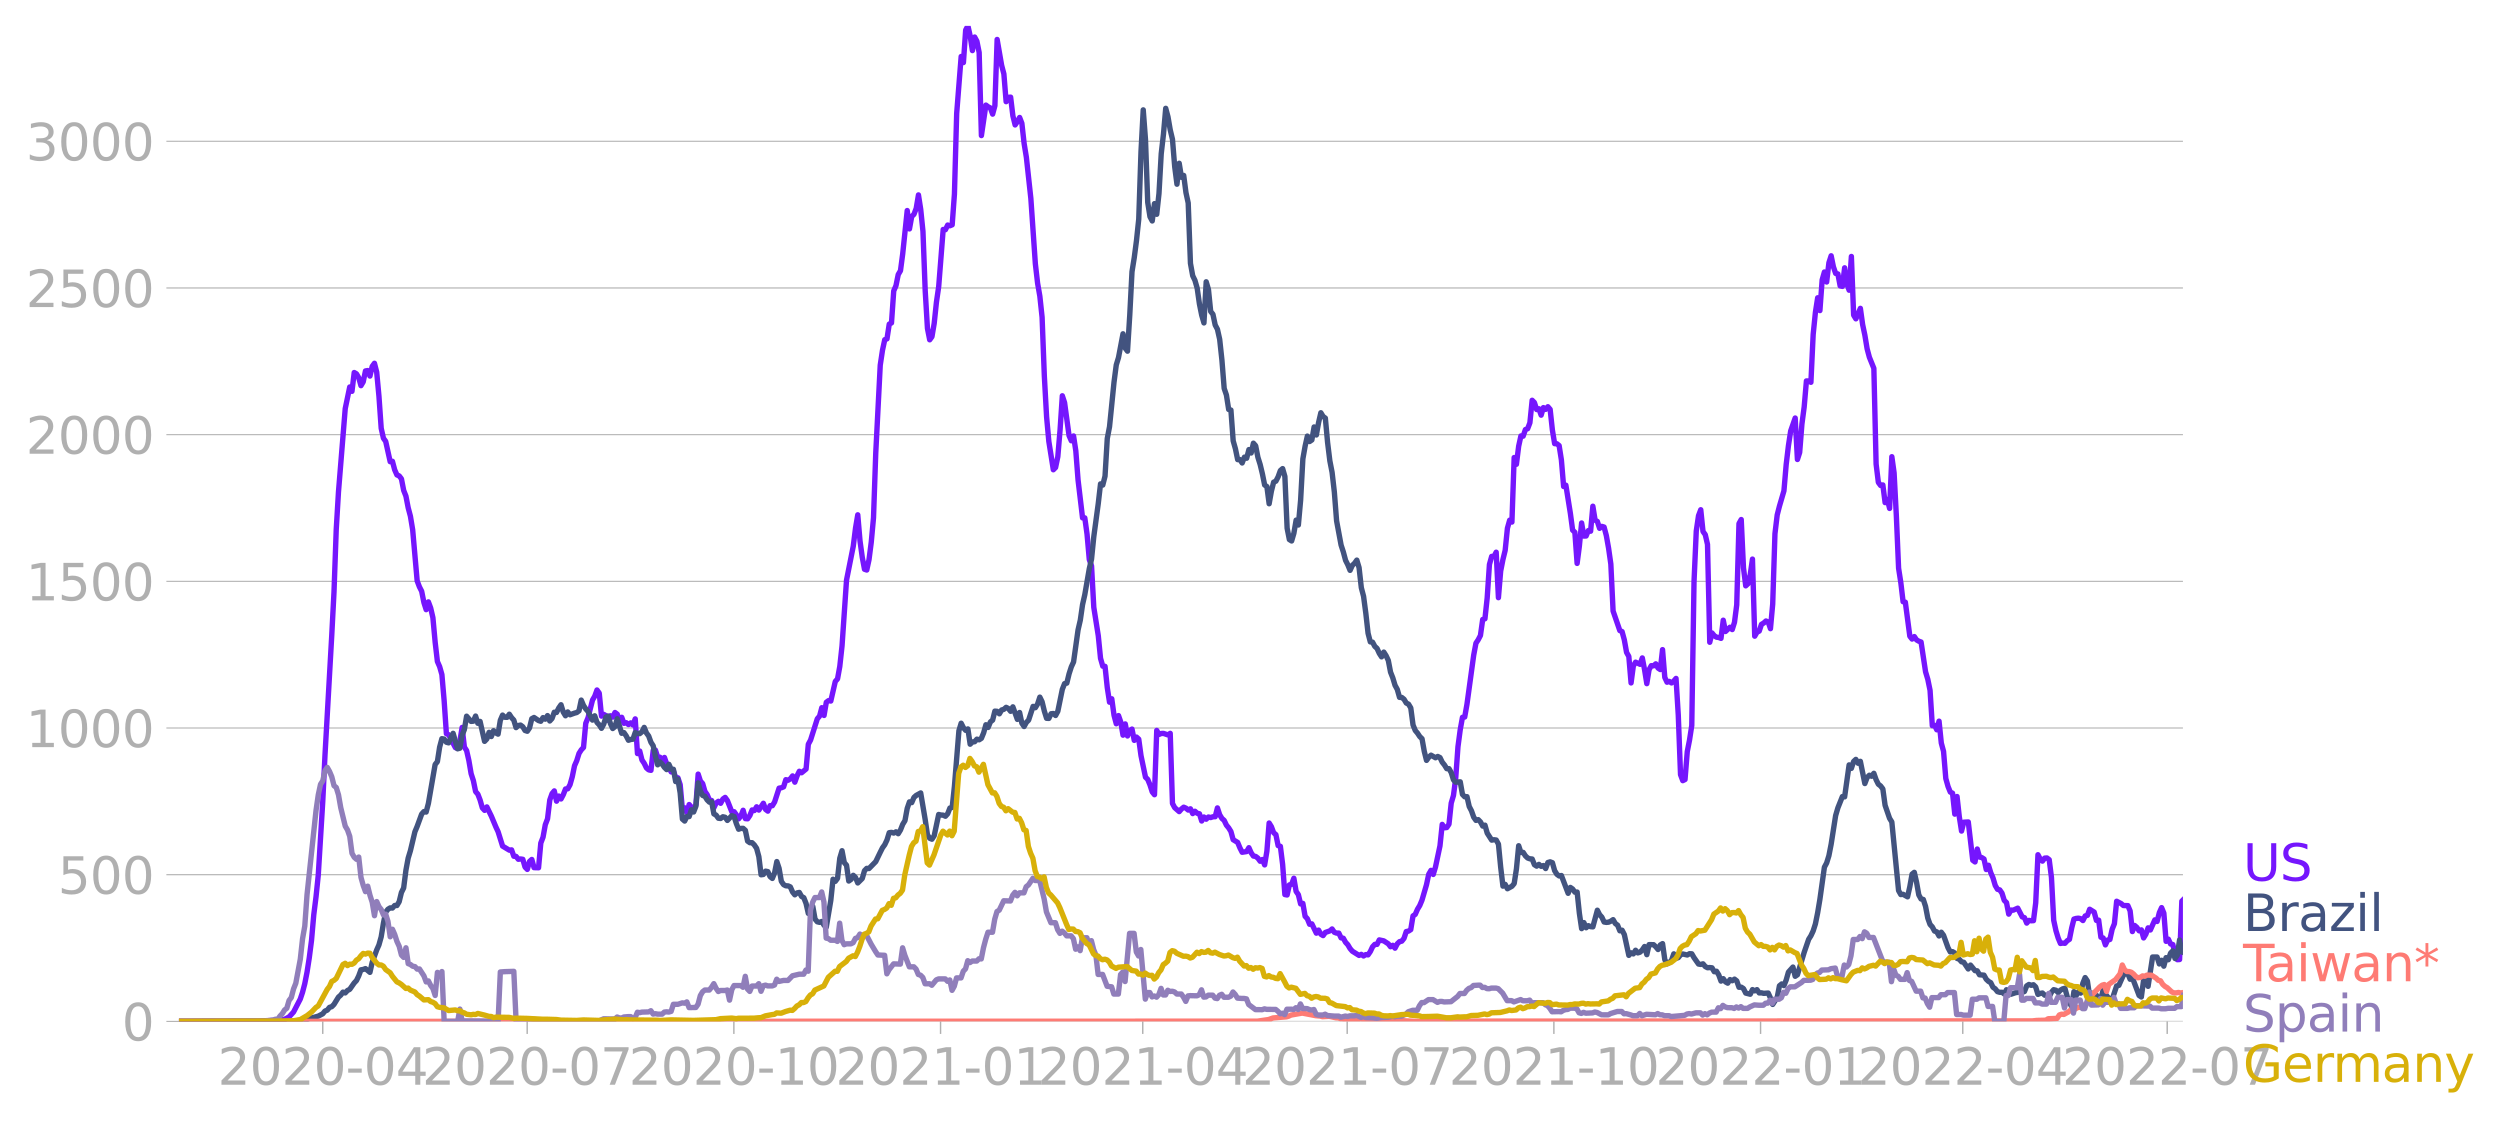 <svg xmlns:xlink="http://www.w3.org/1999/xlink" width="928.157" height="416.199" viewBox="0 0 696.117 312.149" xmlns="http://www.w3.org/2000/svg"><defs><style>*{stroke-linejoin:round;stroke-linecap:butt}</style></defs><g id="figure_1"><path d="M0 312.15h696.117V0H0v312.15z" style="fill:none" id="patch_1"/><g id="axes_1"><path d="M49.83 284.4h558V7.2h-558v277.2z" style="fill:none" id="patch_2"/><g id="matplotlib.axis_1"><g id="xtick_1"><g id="line2d_1"><defs><path id="mc0aacdab9c" d="M0 0v3.5" style="stroke:#b0b0b0;stroke-width:.4"/></defs><use xlink:href="#mc0aacdab9c" x="89.866" y="284.4" style="fill:#b0b0b0;stroke:#b0b0b0;stroke-width:.4"/></g><g style="fill:#b0b0b0" transform="matrix(.14 0 0 -.14 60.618 302.038)" id="text_1"><defs><path id="DejaVuSans-32" d="M1228 531h2203V0H469v531q359 372 979 998 621 627 780 809 303 340 423 576 121 236 121 464 0 372-261 606-261 235-680 235-297 0-627-103-329-103-704-313v638q381 153 712 231 332 78 607 78 725 0 1156-363 431-362 431-968 0-288-108-546-107-257-392-607-78-91-497-524-418-433-1181-1211z" transform="scale(.016)"/><path id="DejaVuSans-30" d="M2034 4250q-487 0-733-480-245-479-245-1442 0-959 245-1439 246-480 733-480 491 0 736 480 246 480 246 1439 0 963-246 1442-245 480-736 480zm0 500q785 0 1199-621 414-620 414-1801 0-1178-414-1799Q2819-91 2034-91q-784 0-1198 620-414 621-414 1799 0 1181 414 1801 414 621 1198 621z" transform="scale(.016)"/><path id="DejaVuSans-2d" d="M313 2009h1684v-512H313v512z" transform="scale(.016)"/><path id="DejaVuSans-34" d="M2419 4116 825 1625h1594v2491zm-166 550h794V1625h666v-525h-666V0h-628v1100H313v609l1940 2957z" transform="scale(.016)"/></defs><use xlink:href="#DejaVuSans-32"/><use xlink:href="#DejaVuSans-30" x="63.623"/><use xlink:href="#DejaVuSans-32" x="127.246"/><use xlink:href="#DejaVuSans-30" x="190.869"/><use xlink:href="#DejaVuSans-2d" x="254.492"/><use xlink:href="#DejaVuSans-30" x="290.576"/><use xlink:href="#DejaVuSans-34" x="354.199"/></g></g><g id="xtick_2"><use xlink:href="#mc0aacdab9c" x="146.792" y="284.4" style="fill:#b0b0b0;stroke:#b0b0b0;stroke-width:.4" id="line2d_2"/><g style="fill:#b0b0b0" transform="matrix(.14 0 0 -.14 117.544 302.038)" id="text_2"><defs><path id="DejaVuSans-37" d="M525 4666h3000v-269L1831 0h-659l1594 4134H525v532z" transform="scale(.016)"/></defs><use xlink:href="#DejaVuSans-32"/><use xlink:href="#DejaVuSans-30" x="63.623"/><use xlink:href="#DejaVuSans-32" x="127.246"/><use xlink:href="#DejaVuSans-30" x="190.869"/><use xlink:href="#DejaVuSans-2d" x="254.492"/><use xlink:href="#DejaVuSans-30" x="290.576"/><use xlink:href="#DejaVuSans-37" x="354.199"/></g></g><g id="xtick_3"><use xlink:href="#mc0aacdab9c" x="204.343" y="284.4" style="fill:#b0b0b0;stroke:#b0b0b0;stroke-width:.4" id="line2d_3"/><g style="fill:#b0b0b0" transform="matrix(.14 0 0 -.14 175.095 302.038)" id="text_3"><defs><path id="DejaVuSans-31" d="M794 531h1031v3560L703 3866v575l1116 225h631V531h1031V0H794v531z" transform="scale(.016)"/></defs><use xlink:href="#DejaVuSans-32"/><use xlink:href="#DejaVuSans-30" x="63.623"/><use xlink:href="#DejaVuSans-32" x="127.246"/><use xlink:href="#DejaVuSans-30" x="190.869"/><use xlink:href="#DejaVuSans-2d" x="254.492"/><use xlink:href="#DejaVuSans-31" x="290.576"/><use xlink:href="#DejaVuSans-30" x="354.199"/></g></g><g id="xtick_4"><use xlink:href="#mc0aacdab9c" x="261.895" y="284.4" style="fill:#b0b0b0;stroke:#b0b0b0;stroke-width:.4" id="line2d_4"/><g style="fill:#b0b0b0" transform="matrix(.14 0 0 -.14 232.647 302.038)" id="text_4"><use xlink:href="#DejaVuSans-32"/><use xlink:href="#DejaVuSans-30" x="63.623"/><use xlink:href="#DejaVuSans-32" x="127.246"/><use xlink:href="#DejaVuSans-31" x="190.869"/><use xlink:href="#DejaVuSans-2d" x="254.492"/><use xlink:href="#DejaVuSans-30" x="290.576"/><use xlink:href="#DejaVuSans-31" x="354.199"/></g></g><g id="xtick_5"><use xlink:href="#mc0aacdab9c" x="318.195" y="284.4" style="fill:#b0b0b0;stroke:#b0b0b0;stroke-width:.4" id="line2d_5"/><g style="fill:#b0b0b0" transform="matrix(.14 0 0 -.14 288.948 302.038)" id="text_5"><use xlink:href="#DejaVuSans-32"/><use xlink:href="#DejaVuSans-30" x="63.623"/><use xlink:href="#DejaVuSans-32" x="127.246"/><use xlink:href="#DejaVuSans-31" x="190.869"/><use xlink:href="#DejaVuSans-2d" x="254.492"/><use xlink:href="#DejaVuSans-30" x="290.576"/><use xlink:href="#DejaVuSans-34" x="354.199"/></g></g><g id="xtick_6"><use xlink:href="#mc0aacdab9c" x="375.121" y="284.4" style="fill:#b0b0b0;stroke:#b0b0b0;stroke-width:.4" id="line2d_6"/><g style="fill:#b0b0b0" transform="matrix(.14 0 0 -.14 345.874 302.038)" id="text_6"><use xlink:href="#DejaVuSans-32"/><use xlink:href="#DejaVuSans-30" x="63.623"/><use xlink:href="#DejaVuSans-32" x="127.246"/><use xlink:href="#DejaVuSans-31" x="190.869"/><use xlink:href="#DejaVuSans-2d" x="254.492"/><use xlink:href="#DejaVuSans-30" x="290.576"/><use xlink:href="#DejaVuSans-37" x="354.199"/></g></g><g id="xtick_7"><use xlink:href="#mc0aacdab9c" x="432.673" y="284.4" style="fill:#b0b0b0;stroke:#b0b0b0;stroke-width:.4" id="line2d_7"/><g style="fill:#b0b0b0" transform="matrix(.14 0 0 -.14 403.425 302.038)" id="text_7"><use xlink:href="#DejaVuSans-32"/><use xlink:href="#DejaVuSans-30" x="63.623"/><use xlink:href="#DejaVuSans-32" x="127.246"/><use xlink:href="#DejaVuSans-31" x="190.869"/><use xlink:href="#DejaVuSans-2d" x="254.492"/><use xlink:href="#DejaVuSans-31" x="290.576"/><use xlink:href="#DejaVuSans-30" x="354.199"/></g></g><g id="xtick_8"><use xlink:href="#mc0aacdab9c" x="490.225" y="284.4" style="fill:#b0b0b0;stroke:#b0b0b0;stroke-width:.4" id="line2d_8"/><g style="fill:#b0b0b0" transform="matrix(.14 0 0 -.14 460.977 302.038)" id="text_8"><use xlink:href="#DejaVuSans-32"/><use xlink:href="#DejaVuSans-30" x="63.623"/><use xlink:href="#DejaVuSans-32" x="127.246"/><use xlink:href="#DejaVuSans-32" x="190.869"/><use xlink:href="#DejaVuSans-2d" x="254.492"/><use xlink:href="#DejaVuSans-30" x="290.576"/><use xlink:href="#DejaVuSans-31" x="354.199"/></g></g><g id="xtick_9"><use xlink:href="#mc0aacdab9c" x="546.525" y="284.4" style="fill:#b0b0b0;stroke:#b0b0b0;stroke-width:.4" id="line2d_9"/><g style="fill:#b0b0b0" transform="matrix(.14 0 0 -.14 517.277 302.038)" id="text_9"><use xlink:href="#DejaVuSans-32"/><use xlink:href="#DejaVuSans-30" x="63.623"/><use xlink:href="#DejaVuSans-32" x="127.246"/><use xlink:href="#DejaVuSans-32" x="190.869"/><use xlink:href="#DejaVuSans-2d" x="254.492"/><use xlink:href="#DejaVuSans-30" x="290.576"/><use xlink:href="#DejaVuSans-34" x="354.199"/></g></g><g id="xtick_10"><use xlink:href="#mc0aacdab9c" x="603.451" y="284.4" style="fill:#b0b0b0;stroke:#b0b0b0;stroke-width:.4" id="line2d_10"/><g style="fill:#b0b0b0" transform="matrix(.14 0 0 -.14 574.203 302.038)" id="text_10"><use xlink:href="#DejaVuSans-32"/><use xlink:href="#DejaVuSans-30" x="63.623"/><use xlink:href="#DejaVuSans-32" x="127.246"/><use xlink:href="#DejaVuSans-32" x="190.869"/><use xlink:href="#DejaVuSans-2d" x="254.492"/><use xlink:href="#DejaVuSans-30" x="290.576"/><use xlink:href="#DejaVuSans-37" x="354.199"/></g></g></g><g id="matplotlib.axis_2"><g id="ytick_1"><path d="M49.83 284.4h558" clip-path="url(#p1a0936b2f6)" style="fill:none;stroke:#b0b0b0;stroke-width:.3;stroke-linecap:square" id="line2d_11"/><g id="line2d_12"><defs><path id="me6434404d9" d="M0 0h-3.5" style="stroke:#b0b0b0;stroke-width:.3"/></defs><use xlink:href="#me6434404d9" x="49.83" y="284.4" style="fill:#b0b0b0;stroke:#b0b0b0;stroke-width:.3"/></g><use xlink:href="#DejaVuSans-30" style="fill:#b0b0b0" transform="matrix(.14 0 0 -.14 33.922 289.719)" id="text_11"/></g><g id="ytick_2"><path d="M49.83 243.556h558" clip-path="url(#p1a0936b2f6)" style="fill:none;stroke:#b0b0b0;stroke-width:.3;stroke-linecap:square" id="line2d_13"/><use xlink:href="#me6434404d9" x="49.83" y="243.556" style="fill:#b0b0b0;stroke:#b0b0b0;stroke-width:.3" id="line2d_14"/><g style="fill:#b0b0b0" transform="matrix(.14 0 0 -.14 16.108 248.875)" id="text_12"><defs><path id="DejaVuSans-35" d="M691 4666h2478v-532H1269V2991q137 47 274 70 138 23 276 23 781 0 1237-428 457-428 457-1159 0-753-469-1171Q2575-91 1722-91q-294 0-599 50Q819 9 494 109v635q281-153 581-228t634-75q541 0 856 284 316 284 316 772 0 487-316 771-315 285-856 285-253 0-505-56-251-56-513-175v2344z" transform="scale(.016)"/></defs><use xlink:href="#DejaVuSans-35"/><use xlink:href="#DejaVuSans-30" x="63.623"/><use xlink:href="#DejaVuSans-30" x="127.246"/></g></g><g id="ytick_3"><path d="M49.83 202.713h558" clip-path="url(#p1a0936b2f6)" style="fill:none;stroke:#b0b0b0;stroke-width:.3;stroke-linecap:square" id="line2d_15"/><use xlink:href="#me6434404d9" x="49.83" y="202.713" style="fill:#b0b0b0;stroke:#b0b0b0;stroke-width:.3" id="line2d_16"/><g style="fill:#b0b0b0" transform="matrix(.14 0 0 -.14 7.2 208.032)" id="text_13"><use xlink:href="#DejaVuSans-31"/><use xlink:href="#DejaVuSans-30" x="63.623"/><use xlink:href="#DejaVuSans-30" x="127.246"/><use xlink:href="#DejaVuSans-30" x="190.869"/></g></g><g id="ytick_4"><path d="M49.83 161.87h558" clip-path="url(#p1a0936b2f6)" style="fill:none;stroke:#b0b0b0;stroke-width:.3;stroke-linecap:square" id="line2d_17"/><use xlink:href="#me6434404d9" x="49.83" y="161.869" style="fill:#b0b0b0;stroke:#b0b0b0;stroke-width:.3" id="line2d_18"/><g style="fill:#b0b0b0" transform="matrix(.14 0 0 -.14 7.2 167.188)" id="text_14"><use xlink:href="#DejaVuSans-31"/><use xlink:href="#DejaVuSans-35" x="63.623"/><use xlink:href="#DejaVuSans-30" x="127.246"/><use xlink:href="#DejaVuSans-30" x="190.869"/></g></g><g id="ytick_5"><path d="M49.83 121.025h558" clip-path="url(#p1a0936b2f6)" style="fill:none;stroke:#b0b0b0;stroke-width:.3;stroke-linecap:square" id="line2d_19"/><use xlink:href="#me6434404d9" x="49.83" y="121.025" style="fill:#b0b0b0;stroke:#b0b0b0;stroke-width:.3" id="line2d_20"/><g style="fill:#b0b0b0" transform="matrix(.14 0 0 -.14 7.2 126.344)" id="text_15"><use xlink:href="#DejaVuSans-32"/><use xlink:href="#DejaVuSans-30" x="63.623"/><use xlink:href="#DejaVuSans-30" x="127.246"/><use xlink:href="#DejaVuSans-30" x="190.869"/></g></g><g id="ytick_6"><path d="M49.83 80.182h558" clip-path="url(#p1a0936b2f6)" style="fill:none;stroke:#b0b0b0;stroke-width:.3;stroke-linecap:square" id="line2d_21"/><use xlink:href="#me6434404d9" x="49.83" y="80.182" style="fill:#b0b0b0;stroke:#b0b0b0;stroke-width:.3" id="line2d_22"/><g style="fill:#b0b0b0" transform="matrix(.14 0 0 -.14 7.2 85.5)" id="text_16"><use xlink:href="#DejaVuSans-32"/><use xlink:href="#DejaVuSans-35" x="63.623"/><use xlink:href="#DejaVuSans-30" x="127.246"/><use xlink:href="#DejaVuSans-30" x="190.869"/></g></g><g id="ytick_7"><path d="M49.83 39.338h558" clip-path="url(#p1a0936b2f6)" style="fill:none;stroke:#b0b0b0;stroke-width:.3;stroke-linecap:square" id="line2d_23"/><use xlink:href="#me6434404d9" x="49.83" y="39.338" style="fill:#b0b0b0;stroke:#b0b0b0;stroke-width:.3" id="line2d_24"/><g style="fill:#b0b0b0" transform="matrix(.14 0 0 -.14 7.2 44.657)" id="text_17"><defs><path id="DejaVuSans-33" d="M2597 2516q453-97 707-404 255-306 255-756 0-690-475-1069Q2609-91 1734-91q-293 0-604 58T488 141v609q262-153 574-231 313-78 654-78 593 0 904 234t311 681q0 413-289 645-289 233-804 233h-544v519h569q465 0 712 186t247 536q0 359-255 551-254 193-729 193-260 0-557-57-297-56-653-174v562q360 100 674 150t592 50q719 0 1137-327 419-326 419-882 0-388-222-655t-631-370z" transform="scale(.016)"/></defs><use xlink:href="#DejaVuSans-33"/><use xlink:href="#DejaVuSans-30" x="63.623"/><use xlink:href="#DejaVuSans-30" x="127.246"/><use xlink:href="#DejaVuSans-30" x="190.869"/></g></g></g><path d="m49.83 284.4 21.895-.082 3.127-.151 1.252-.012 1.25-.117 1.877-.21 1.251-.665 1.252-1.365 1.876-3.618.626-1.867.625-2.404.626-3.186.626-4.026.625-4.854.626-7.119.625-4.983.626-6.068 1.25-20.48.626-13 1.877-33.247.626-12.078.625-17.47.626-10.479 1.876-23.14 1.252-6.022.625 1.202.626-5.228.625.362.626 1.073.625 2.218.626-1.062.626-3.034.625-.105.626 1.528.625-2.695.626-.864.625 2.474.626 6.698.625 8.928.626 2.777.626.875 1.25 5.648.626-.105.626 2.37.625 1.423.626.268.625.817.626 3.221.626 1.599.625 3.232.626 2.37.625 3.768 1.251 14.226.626 1.657.626 1.237.625 3.139.626 1.984.625-2.16.626 1.681.625 2.708.626 6.826.625 5.38.626 1.435.626 2.206.625 7.27.626 9.196.625.28 1.877 3.594.626.233.625-2.065.626-3.781.625 5.461.626.98.625 2.766.626 3.665.625 1.925.626 3.058.626.735.625 1.622.626 2.194.625.676.626-.956 1.25 2.567 1.252 2.987.626 1.354 1.25 4.003 1.877 1.132.626-.082.626 1.774.625.046.626.794.625-.082.626.094.625 2.17.626.642.625-2.217.626-.549.626 2.276 1.25.035.626-6.874.626-1.645.625-3.466.626-1.645.625-5.24.626-1.774.626-.758.625 2.859.626-1.424.625.805.626-1.19.625-1.587.626-.058.626-1.132.625-2.218.626-3.057.625-1.435.626-2.008.625-.98.626-.677.625-6.745.626-1.505 1.251-4.936.626-1.086.625-1.727.626.876.625 6.395.626-.479.626.362.625 1.307.626-1.284.625.385.626-1.295.625.467.626 2.019.625-1.144.626 1.669.626-.164.625.514.626-.467.625.583.626-1.692.625 9.651.626-.7.625 2.486.626.933.626 1.284.625.537.626.128.625-5.531.626-.094.625 1.984.626-.012.626.724.625-.654.626 1.798 1.25 2.228.626-.28.626 1.868.625.058.626 1.902.626 7.025.625-.583.626 1.33.625-2.24.626.735.625.501.626-1.178.625-8.53.626 1.936.626.7.625 2.171.626.91.625 1.506.626.128.625 1.996.626-1.296.626-.478.625.548.626-1.19.625-.443.626.875 1.25 3.174.626-.07.626.875.626 1.109.625-.794.626-1.587.625 2.322.626.047.625-.922.626-1.54.625.163.626-1.038.626.91 1.25-1.89.626 1.715.626.467.625-1.518.626.012.626-1.038 1.25-3.851.626-.105.626-.257.625-1.996.626.152.625-.385.626-.817.626 1.739.625-1.762.626-1.272.625.408 1.251-1.027.626-6.908.626-1.167 1.876-5.928.626-.724.625-2.357.626 2.159.625-3.664.626-.467.626.116 1.25-5.45.626-.711.626-3.466.625-5.718 1.251-18.321 1.877-9.453.626-5.018.625-3.71.626 7.281.625 4.54.626 3.337.626.21.625-2.882.626-4.855.625-6.803.626-18.041 1.25-24.46.626-4.154.626-2.93.626-.244.625-4.096.626-.339.625-8.915.626-1.46.625-3.092.626-1.073.625-4.738 1.252-12.008.625 5.111.626-3.454.625-.607.626-1.657.625-3.746.626 4.015.626 6.138.625 16.536.626 10.479.625 3.174.626-.863.625-3.711.626-5.929.625-4.306 1.252-15.917.625.07.626-1.295.625.198.626-.268.625-8.53.626-22.477 1.251-15.859.626 1.693.625-9.056.626-1.167.625 2.812.626 4.073.625-3.77.626 1.168.626 3.15.625 23.118 1.251-8.484.626.479.625.315.626 1.715.625-2.334.626-18.45 1.251 7.2.626 2.393.625 7.725.626-1.213.625-.047.626 5.193.626 2.544.625-.91.626-1.167.625 1.622.626 5.613.625 3.84 1.251 11.482 1.252 18.181.625 5.415.626 3.618.625 5.858.626 16.396.625 11.32.626 6.873 1.251 7.877.626-.63.625-3.023.626-7.457.625-9.487.626 1.902 1.251 9.195.626 1.424.625-1.33.626 4.143.625 8.11 1.251 10.55h.626l.625 4.527.626 7.084.626 1.773.625 11.518 1.251 7.924.626 6.29.625 2.182.626.047.626 5.928.625 4.05.626-.946.625 4.586.626 2.37.625-2.276.626 1.797.625 3.652.626-3.127.626 3.349.625-1.505.626-.409.625 3.14.626-.911.625.583.626 4.587 1.251 5.998.626.618.625 1.529.626 1.96.625.77.626-17.9.625 1.12.626-.269.626-.023 1.25.42.626-.432.626 19.524.625 1.167 1.251 1.097.626-.724.626-.502.625.269.626.525.625-.339.626 1.32.625-.643.626.56.625.14.626 2.008.626-1.109.625.607.626-.607.625.152.626-.222.625-.012.626-2.45.626 1.902.625 1.027.626.548.625 1.319.626.758.625 1.016.626 2.275 1.251.759.626 1.517.625 1.225 1.251-.198.626-1.074.625 1.412.626.91.625.105.626.479.626.863.625-.478.626 1.494.625-3.805.626-7.853.625 1.015.626 1.68.626.537.625 3.058.626.198.625 5.018.626 8.414.625.116.626-2.8.625-.175.626-1.68.626 3.652.625.91.626 2.58.625-.141.626 3.594.625.677.626 1.54.626-.105 1.25 2.58.626-.852.626 1.155.625.373.626-.875 1.251-.432.626-.536.625.921.626.234h.625l.626 1.318.625.105.626 1.132.625.677.626 1.062.626.735 1.876 1.179.626-.292.625.444.626-.385.626.081.625-.91.626-1.33.625-.677h.626l.625-1.249 1.251.269 1.252.817.625.816.626-.396.625.793.626-1.202.625-.607.626-.14.625-.782.626-1.89.626-.128.625-.409.626-3.816.625-.432.626-1.435.625-1.027.626-1.505 1.251-4.283.626-2.929.625-1.074.626 1.132.625-2.065 1.251-5.893.626-5.975.626.945.625-.07.626-.922.625-5.881.626-2.124.625-4.82.626-8.752.626-4.715.625-3.477.626-.082.625-3.536 1.877-13.688.625-3.338.626-.945.626-1.202.625-4.446.626-.198.625-5.812.626-9.324.625-2.24.626.023.625-1.19.626 12.661.626-7.422.625-3.185.626-2.568.625-6.161.626-2.24.625.524.626-17.971.626 1.879.625-5.03.626-2.859.625.059.626-1.833.625-.245.626-1.657.625-6.255.626.63.626 1.95.625-.222.626 1.785.625-2.1.626.49.625-.736.626.736.625 5.753.626 3.792.626.035.625.502.626 3.98.625 7.41.626-.362 1.251 7.842.626 4.668.625.607.626 8.658.625-4.796.626-6.453.625 3.64.626-.022.625-1.506.626.175.626-6.955.625 3.863.626.373.625 1.914.626-.537.625.187.626 2.38.626 3.525.625 4.4.626 13.07 1.876 5.449.626.28.625 2.31.626 3.49.626 1.12.625 7.375.626-4.703.625-1.073 1.251.595.626-1.774.625 3.256.626 3.898.626-3.863.625-1.144.626.047.625-.548.626 1.178.625.409.626-5.543.626 7.736.625 1.33.626-.22.625.42.626-.514.625-.735.626 10.234.625 16.559.626 1.669.626-.315.625-7.784.626-3.197.625-4.061.626-40.016.625-14.12.626-4.283.625-1.657.626 6.057.626.875.625 2.73.626 27.238.625-2.591.626.77.625.409.626.081.626.245.625-5.053.626 3.14 1.25-1.179.626.642.626-2.02.625-4.854.626-22.639.626-1.12.625 13.443.626 5.018.625-.583.626-2.497.625-4.365.626 21.46.625-1.096.626-.315.626-1.88.625-.373.626-.56.625.28.626 1.856.625-6.85.626-19.582.626-5.228.625-2.45 1.251-4.272.626-7.328.625-5.24.626-4.108 1.251-3.594.626 11.541.625-1.96.626-7.912.625-4.738.626-7.258h.625l.626.373.626-13.303.625-6.174.626-4.049.625 3.56.626-8.543.625-2.194.626 2.778.625-5.345.626-1.949.626 3.058.625 1.843.626.152.625 3.314.626.152.625-5.17.626 4.493.625 1.739.626-9.394.626 16.337.625 1.027 1.251-2.917.626 4.504.625 2.976.626 3.77.626 2.357 1.25 3.092.626 26.653.626 5.112.625.852.626-.14.625 4.913.626-.887.626 2.509.625-14.4.626 4.504.625 11.914.626 14.634.625 4.038.626 5.286.625.129 1.252 9.487.625.782.626-.689.625.922.626.362.625.222 1.252 8.308.625 2.09.626 3.068.625 9.838.626-.105.625 1.248.626-2.403.625 6.091.626 2.322.626 7.55.625 2.23.626 1.552.625.303.626 5.835.625-4.901.626 5.613.626 4.002.625-2.462 1.251-.07 1.251 10.666.626.467.625-3.594.626 2.228.626.152.625.397.626 2.929.625-1.19.626 2.077.625 1.447.626 2.112.625 1.062.626.163.626.91.625 2.008.626.618.625 3.21.626-1.132.625.035 1.252-.56 1.25 2.427.626.221.626 1.506.625-.747.626.105.625-.035.626-4.96.626-13.396.625 1.19.626.583.625-.828.626-.047.625.479.626 4.924.625 11.938.626 2.906.626 2.065.625 1.494.626-.105.625.059.626-.7.625-.397.626-3.151.626-2.486.625-.187.626-.07.625.129.626.525.625-1.272.626-.175.625-1.692 1.252.782.625 2.322.626-.07.625 4.75.626.21.625 1.925.626-1.354.626-.151.625-2.836.626-1.552.625-6.255 1.251.653.626.537 1.251.024.626 1.482.625 5.741.626-1.692.625.548.626.934.625-.257.626 2.24.625-1.026.626-1.774.626.584 1.25-2.813.626.444.626-2.463.625-1.388.626 1.528.626 7.854.625-.607.626 1.342.625.164.626 2.672.625 1.54.626-.046.625-16.244.626-.642h0" clip-path="url(#p1a0936b2f6)" style="fill:none;stroke:#7516fd;stroke-width:1.5;stroke-linecap:square" id="line2d_25"/><path d="m49.83 284.4 31.904-.07 2.502-.327 3.128-.723 1.25-.339 1.252-.653.625-.77.626-.234.626-.782.625-.186.626-.642 1.25-2.03.626-.55.626-.84.625.222.626-.677.626-.315 1.25-1.785.626-.665.626-1.284.625-1.704.626-.105.626-.233 1.25 1.039.626-2.766 1.251-3.454.626-1.412.625-2.24.626-3.805.626-3.093.625-.793.626-.385.625.046.626-.711.625.011.626-1.062.625-2.567.626-1.272.626-4.913.625-3.384.626-2.066 1.25-5.263.626-1.505 1.252-3.42.625-.711.626.128.625-2.392 1.877-10.841.625-.794.626-4.037.626-2.358.625.094.626.887.625.175 1.251-2.65 1.252 4.307.625-.164.626-3.629.625-1.552.626-3.734 1.25 1.447.626-.058.626-1.424.626 2.007.625-.513 1.251 5.543.626-.654.625-1.844.626 1.156.625-1.622.626.618.626.338.625-3.839.626-1.459.625.596.626.023.625-.864.626.946.626.688.625 2.089.626-.572.625-.128.626.467.625 1.038.626.21.625-.922.626-2.567.626-.338 1.25.852.626.198.626-1.015.625.431.626-.992.625 1.494.626-.688.626-1.75.625.07.626-1.25.625-.898.626 2.042.625 1.027.626-1.062.626.782 1.25-.455.626-.163.626-.49.625-2.976.626 1.482.625.968.626.689 1.251 2.427.626-1.19.625 1.844.626.665.625.968.626-1.167.626-1.948.625-.28.626 2.123.625 1.33.626-.524.625-2.183 1.251 4.038.626-.187.626.91.625 1.214.626-.21.625-.082.626-1.843.625.245.626.058.625-.513.626-1.226.626 1.54.625.853.626 1.738.625.98.626 2.941.625 2.358.626-.806.626.63.625.887.626.619.625-1.459.626 1.377h.625l.626 3.42.625-.666.626 3.816.626 7.294.625.548.626-1.248.625.011.626-1.902.625.619.626-1.61.625-6.5.626 2.275.626 1.225.625.234.626 1.003.625.63.626-.093.625 3.36.626.35.626.864.625.07.626-.478.625.14.626.875 1.25-1.33.626.257.626 1.96.626 1.564.625-.222.626-.023.625.56.626 2.999.625.443h.626l.625.63.626.934.626 2.322.625 5.042.626-.082.625-.922.626.128.625 1.39.626.5.626-1.54.625-3.15.626 1.879.625 3.605.626.934.625.327.626.023.625.28.626 1.424.626.782.625-.537.626-.117.625 1.109.626.35.625 1.599.626 2.777.626-1.33.625-.607.626 3.524.625.747.626.152.625-.245.626 1.05.625.513 1.252-7.41.625-5.905.626.584.625-.829.626-5.601.625-2.1.626 3.302.625.735.626 4.4.626-.444.625-1.144.626.596.625 1.528 1.251-1.237.626-2.182.626-.642.625.047 1.877-1.926 1.25-2.59.626-1.249.626-.863.626-1.32.625-2.03.626-.093.625.198.626-.35.625.525.626-1.026.625-1.588.626-1.026.626-3.408.625-1.82.626.21.625-1.447.626-.56 1.251-.69 1.251 7.423.626 4.236.625.957.626.268.625-.957 1.251-5.928.626.152.626.035.625.303.626-.688.625-1.599.626-.163.625-5.859 1.252-15.497.625-2.089.626 1.237.625.736.626-.386.625 4.248.626-.63.625-.058.626-.712.626.175.625-.409.626-1.528.625-2.253.626.747.625-1.528.626-.514.625-2.497.626.058.626.689.625-1.062.626-.187.625-.548.626.315.625.782.626-1.237 1.251 3.489.626-1.914.625 2.976.626.922.625-1.144.626-.63 1.251-3.828.626.362.625-1.027.626-1.914.625 1.284.626 2.602.625 2.007.626.035.625-1.295.626-.07.626.548.625-1.166 1.251-6.115.626-1.587.625-.14.626-2.58.626-1.948.625-1.366 1.251-8.915.626-2.72.625-4.329.626-2.777 1.251-7.223.626-2.685.625-6.22 1.251-9.277.626-5.438.625.327.626-2.474.626-10.491.625-3.267 1.251-12.405.626-4.808.625-2.066 1.251-6.605.626 4.015.626.817.625-9.966.626-12.148.625-3.91.626-4.784.625-5.928.626-18.765.625-11.681.626 8.273.626 17.505.625 3.967.626 1.18.625-4.82.626 2.964.625-5.754.626-11.097.626-5.473.625-7.177.626 2.345.625 3.63.626 2.637.625 7.667.626 4.843.625-5.823.626 3.909.626-.525.625 4.784.626 2.894.625 16.805.626 3.442.625 1.296.626 2.193.625 4.388.626 3.104.626 2.16.625-11.449.626 2.113.625 6.138.626.793.625 2.976.626 1.19.626 2.813.625 5.788.626 7.877.625 1.844.626 4.014.625.163.626 8.566.625 2.217.626 3.023.626-.012.625.945.626-1.622.625.303.626-2.404.625.946.626-2.731.625.712.626 3.209.626 2.007.625 2.602.626 3.116.625.432.626 4.785.625-3.501.626-2.51.626-.28.625-1.213.626-1.75.625-.526.626 2.183.625 14.412.626 3.162.625.385.626-2.135.626-3.665.625 1.354.626-6.897.625-11.506.626-3.547.625-2.801.626 1.505.626-.432.625-3.617.626 2.229.625-3.49.626-2.695.625 1.038.626.456.625 6.791.626 5.1.626 3.22.625 5.462.626 8.029 1.25 6.733.626 1.926.626 2.345.625 1.237.626 1.54.626-1.388.625-.584.626-.875.625 2.09.626 5.589.625 2.392.626 4.715.626 5.578.625 2.404.626.081.625 1.167.626.572.625 1.377.626.969.625-1.319.626.98.626 1.33.625 3.268.626 1.587.625 2.077.626 1.144.625 2.217.626.024.625.501.626 1.05.626.316.625 1.05.626 4.738.625 1.54.626.747.625.945.626.607.626 3.513.625 2.509.626-.864.625-.583 1.251.723.626-.362.625.315.626 1.284.626.782.625 1.015h.626l.625 1.097.626 2.03.625.643 1.252-.106.625 3.513.626.654.625-.035.626 2.742.625 1.202.626 1.774.625.887.626-.21.626.641.625 1.156.626-.257.625 2.217 1.251 1.949.626-.105.625.082.626 1.143.626 6.465.625 5.228.626-.49.625 1.214 1.251-.689.626-.747.626-4.096.625-6.441.626 1.878.625-.023.626.969.625.595.626.222.625.058.626 1.587.626.397.625-.49.626.536.625-.21.626.829.625-1.68.626-.187.625.245.626 2.217.626 1.004.625.466.626-.116 1.876 4.948.626-1.634.626.443.625.876.626-.035.625 5.94.626 4.247.625-1.68.626 1.435.625-.572.626.269.626.058 1.25-4.633.626 1.237.626.7.625 1.342.626.105.626-.058.625-.28.626-.42.625 1.085.626.455.625 1.564.626-.163.625 1.213 1.252 5.788.625-.711.626.303.625-1.015.626.735.625-.199.626-.653.625-.922.626 2.264.626-2.79 1.25.013.626.583.626.759.625-1.26.626-.374.626 4.47.625 1.166.626-.361.625-.654.626-1.774.625 1.237.626-.186.625-.782.626-.234 1.251.28.626-.361.625.035.626 1.073 1.25 1.774.626.105.626-.163.626.758.625.327.626-.047.625.07.626 1.086.625-.129.626 1.015.626 1.728.625-.677.626.898.625.35.626-.992.625.315.626-.443.625.49.626 1.774.626-.035.625.408.626 1.249 1.25.315.626-1.284.626.339.625-.327.626.91.626-.023.625.14 1.251-.082.626 1.366.625 1.797 1.252-1.926.625-3.267.626-.502.625.467.626-1.564.625-2.205 1.251-1.4.626 2.566.626-.42 1.876-6.231 1.251-3.641.626-.992.626-1.342.625-1.96.626-3.105.625-3.757 1.251-8.928.626-1.178.625-2.019.626-3.197 1.251-7.982.626-2.148 1.25-3.139.626.082 1.251-8.904.626.969.626-1.926.625-.572.626 1.074.625-.537 1.251 6.185.626-1.669.626-.642.625.28.626-.816.625 1.773.626 1.26.625.48.626.828.625 4.562 1.252 3.63.625 1.015 1.877 19.103.625 1.109.626-.07 1.251.7.626-2.8.625-3.513.626-.502.625 2.742.626 3.536.625 1.132.626.14.626 1.926.625 3.267.626 1.762.625.677.626 1.167.625.222.626 1.143.625-1.038.626.84 1.251 3.477.626 1.167.625-.081.626.373.625 1.506.626.233.626.712.625.14 1.251 1.855.626-1.073 1.25 1.54.626.058.626 1.097 1.251.105.626 1.132.625.596.626.361.625 1.272.626.444.625.782.626.186.626-.011.625.466.626-1.167.625.549.626.7 1.251-.42.626-.105.625-.222.626.245.625-.256.626-1.564.625-.397.626.233.625-.151.626.607.626 2.077.625-.269.626-.116.625.606.626.036.625.396.626-1.237.625-.723.626.151.626.666.625-.666.626-.385.625-.163.626 2.31 1.251 2.918.626-4.294.625 1.097.626-1.027.625.338.626-2.777.625-1.54.626.944.625 4.283.626-.863.626.84.625-.304.626.91.625.082.626-2.45.625 1.143 1.252 1.564.625-.082 1.251-3.745.626-.164 1.25-2.836.626-.42h.626l.626 1.552.625-.466 1.877 4.983.625.42.626-4.645.625-.642.626 2.323 1.251-8.158h1.251l.626 1.926.625-1.015.626 1.633.626-2.368.625.583.626-1.844.625-.618.626 2.112.625-.934.626-4.212.625 3.325.626.21h0" clip-path="url(#p1a0936b2f6)" style="fill:none;stroke:#42537f;stroke-width:1.5;stroke-linecap:square" id="line2d_26"/><path d="m49.83 284.4 300.27-.058 3.127-.455 1.251-.444 3.753-.315.626-.187.625-.303 3.128-.549 3.754.724 1.25.105.626.175 1.877-.105 1.877.42.625.023.626.199.625-.024.626.222 1.877-.163 1.25.105 1.252-.152 1.251.152 1.251.023h.626l1.25.164.626-.035 1.251.151 4.38.07 4.378.245 8.133-.28 1.25.152 1.877.082 1.252-.035 6.88.023 152.637-.07 1.252-.128 2.502-.059.625-.408 2.503-.105.625-.945.626-.222.625.07 1.251-.689 1.252-1.062.625.257.626-.397 1.25-.175 1.252-.933.625-.899.626-1.213 2.502-2.556.626-.467.625-.187.626 1.903.626-1.95 1.25-.886.626-.432 1.251-1.61.626-2.463.625 1.319.626.49.626.012.625.187.626.501.625.689.626.35.625-.105.626-.409.625.094.626-.327 1.251.047 1.251.793.626.619.625.14.626 1.003.626.56.625.362 1.251 1.179.626.257h.625l.626-.117.625.152.626-.117h0" clip-path="url(#p1a0936b2f6)" style="fill:none;stroke:#fe7b74;stroke-width:1.5;stroke-linecap:square" id="line2d_27"/><path d="m49.83 284.4 23.771-.058 2.503-.339.625-.21h.626l.625-.887.626-.665.625-1.015.626-.49.625-2.147.626-.829.626-2.404.625-1.575 1.251-6.687.626-5.671.625-3.571.626-8.74 2.502-23.422.626-4.364.625-2.93.626-.98.625-2.835.626-.899.626 1.109.625 1.482.626 2.485.625.514.626 2.054.625 3.57 1.251 5.135.626 1.062.626 1.786.625 4.714.626 1.109.625.56.626-.619.625 5.649.626 2.252.626 1.727.625-1.517.626 2.532.625 1.949.626 3.734.625-3.932.626 1.423.625.794.626 1.505.626-.21.625 2.007.626 4.283.625-2.089.626 1.447.625 1.949.626 1.354.625 2.439.626.641.626-2.672.625 4.411.626.245.625.479.626.105.625.7.626-.047 1.251 1.937.626 1.67.625-.27.626 1.25.625.863.626 1.926.625-6.419.626.63.626-.863.625 13.875h3.754l.625-3.42.626 3.303 4.379.012 5.63.105.625-13.758 1.251-.094 2.503-.082.625 13.666 1.251.035 1.251-.117 1.877-.198 8.132.373 2.503-.012 7.506.035h.626l1.25-.572 1.878.047h1.25l.626-.537.626.245.625.035.626-.291 1.251-.105h.626l.625.513.626-.222.625-1.505.626.117.625-.152 1.877-.058.626-.327.625.933.626-.105.625.117h1.252l.625-.572.626-.07.625.059.626-.175.625-1.973h1.251l1.252-.408.625.093.626-.361.625 1.587 1.877-.035.625-.91.626-2.393.626-1.062.625-.49h1.251l.626-.782.625-.992.626 1.272.626.91.625-.28h1.251l.626-.128.625 2.813.626-2.918.625-1.144 1.877.012.626.467.625-3.046.626 3.548.625.653.626-1.493h1.251l.626-.654.625 2.112.626-1.552.625-.163.626.222h1.251l.626-.257.625-1.61.626.618 1.25-.28h1.252l1.251-1.296 1.877-.443h1.25l.626-1.167.626.338.626-16.979.625-2.275.626-1.26h1.25l.626-1.553.626 2.778.625 10.07.626.14.626.456h1.25l.626.326.626-5.076.625 4.773.626 1.214.625-.234h1.252l.625-.327.626-1.19.625-.21.626-.992.625.397h1.252l1.25 2.404 1.252 2.089.625.933 1.877.082.626 5.158.625-1.167 1.251-1.599 1.877.059.625-4.528.626 2.077 1.251 3.21h1.251l.626.641.625 1.494.626.198.626.642.625 1.739h1.251l.626.42 1.25-1.506.626-.256h1.877l.626.665.625-.374.626 2.883.625-1.132.626-2.322h1.251l.626-1.868.625-.653.626-2.276.625.514.626-.42h1.251l.626-.63.625.046.626-3.139.625-2.369.626-1.925h1.25l.626-3.641.626-2.124.626-.385 1.25-2.614 1.877.058.626-1.61.626-.794.625.969.626-.829h1.25l.626-1.715.626-.49 1.251-1.856.626.63h1.25l1.252 5.17.625 3.571 1.251 3.01h1.252l.625 1.95.626 1.015.625-.607.626.502.625.793h1.252l.625.794.626 2.929.625-.665.626 1.062.625-3.595h1.251l.626 1.973.626-1.156.625 2.474.626 1.517.625 5.415h1.251l1.252 3.29 1.25.153.626 2.018h1.251l.626-5.45.625-.7.626 2.661 1.251-13.408h1.251l.626 5.181.625 1.109.626-1.797 1.251 13.816.626-1.832h.625l.626 1.214.625-.257.626.327.625-.7.626-1.739.626 1.832h.625l.626-1.307.625.327.626-.058.625.186.626.584h1.251l.626.887.625 1.167.626-1.53.625-.07 1.877.048.625-.304.626-1.365.626 2.03.625-.058.626-.479h1.25l.626.817.626.129.626-.922.625-.269.626.817h1.25l.626-.303.626-1.155.625.688.626 1.015 1.251.094h.626l.625.116.626 1.576 1.876 1.412 1.877.023.626-.233.625.14 2.503.023.625.502.626.7.625-.14.626.385.625-1.505 1.251-.012.626.093.626-.501.625.501.626-1.552.625 1.284 1.251.012.626.28.626.128.625-.152.626 1.33.625.21h1.251l.626-.244.625.373 1.877.152h1.251l.626.315 1.25-.315.626.117.626-.175h1.251l.626-.152 1.25.595.626-.233.626.256 1.877.07 1.25.14 1.252-.221 1.877-.07 1.25-.28.626.151.626-.175h1.25l1.252-.583.626-.642 1.25-.408h1.252l.625-1.284.626-.875.626.023 1.25-.84h1.252l1.25.77.626-.257h.626l.626.14 1.876-.07 1.877-1.482.626-.805h1.25l.626-.887.626-.537.625-.221.626-.584 1.251-.082h.626l.625.642.626-.046.625.361.626.035.625-.186h1.251l.626.151 1.251 1.249 1.251 2.1h1.251l.626.35 1.877-.653.625.327h1.251l.626-.175.625.852.626-.14 2.502.011.626.572.625.257.626.735.625.957 1.877-.047.626.059.625-.397.626-.21.625-.059.626-.338h1.251l.626.175.625 1.097.626.175.625-.292.626.234 1.877-.082.625-.245.626.128 1.25.642 1.878.024.625-.362 1.251-.385.626-.187h1.25l.626.63.626-.035 1.251.35.626.222h1.25l.626-.63.626.642 1.251-.409 2.502.14.626-.338.625.338.626.012.626.233h1.25l.626.245 3.754-.338.625-.362.626-.117.625.117 1.251-.327h1.251l.626.619.626-.397.625.327.626-.49.625-.257 1.251-.012.626-1.202.626.234.625-.899.626.42.625.21 1.251.012.626.21.625-.42.626.315.626-.397.625.479h1.251l.626-.409 1.25-.56 1.252.094h1.251l.626-.56.625-.024.626-.817.625.864.626-1.132h1.251l.626-.397.625-1.529.626.269.625-1.307.626-.49h1.251l1.877-1.214.625-.584 1.877-.035.626-.221.625-1.144.626-.642.625-.163.626-.665 1.876-.07.626-.304 1.251-.186.626 2.322h1.25l.626-3.163.626.549.625-.677.626-2.45.626-4.54h1.25l.626-.829.626.596.625-1.891.626.385.626 1.179h1.25l2.503 6.43.625.467h1.252l.625 5.414.626-3.5.625 1.715.626.28.625.863h1.251l.626-1.878.626 2.193.625.246 1.251 2.719h1.251l.626 1.878.626.047.625 1.552.626.992.625-2.672h1.877l.625-.806h1.252l.625-.606h1.877l.625 6.115h1.252l.625.186h1.877l.625-4.434h1.251l.626-.397h1.877l.625 2.404h1.251l.626 4.166h2.502l.626-7.2h.625l.626-2.182h1.877l.625-3.723.626 7.2h.625l.626-.49h1.876l.626 1.249h1.251l.626.326h1.25l.626-2.964.626 2.474h1.251l.626-1.4h1.25l.626 2.964.626-2.31h1.251l.626 3.745.625-3.617h1.251l.626 2.369h.625l.626-1.844.625-2.754.626 3.618 1.877-.059.625-1.774.626 1.844.625-.793h1.877l.626-1.366.625 1.774h.626l.625 1.284h1.877l.626-.164h1.25l.626-.571 3.754.105.625.56h1.877l.625.175h1.252l.625-.117h1.877l.625-.478h1.251l.626-3.104h0" clip-path="url(#p1a0936b2f6)" style="fill:none;stroke:#907eba;stroke-width:1.5;stroke-linecap:square" id="line2d_28"/><path d="m49.83 284.4 28.776-.093 1.25-.024 1.878-.058 1.876-.327 1.877-1.097 1.251-.992 1.251-1.307.626-.408 2.502-4.61.626-.805.625-1.4.626-.304.625-.525 1.877-3.874.625-.35.626.642.626-.397.625.035.626-.362.625-.805.626-.385.625-.829.626-.641.626.186.625-.28.626.047.625 1.167 1.251 1.575.626.514h.625l.626.361.626.922 1.25.887.626.992 1.251 1.552.626.28.625.432 1.252 1.12.625-.105.626.56 1.25.514.626.747.626.397 1.251 1.073 1.251-.07.626.514.625.21.626.373.625.864.626.175 1.251.151 1.251.736 1.877-.164.626.234.625-.012.626.397.625.21.626.373 1.25.152.626-.128.626.058.626-.304 1.876.456 1.251.361.626.024.625.326.626-.14 3.753.07 1.252.28.625-.058 1.251.012 1.877.046 4.379.234h1.25l2.503.082 1.251.163 4.38.082 1.876-.129 4.379.129 1.877-.199 1.876-.081.626-.094 2.502.222.626-.07 1.25.082 7.507.081.626.07 3.128-.163 6.255.14 6.256-.198 1.251-.28 3.128-.164 1.251.163.626-.116h1.876l2.502-.024 1.252-.116.625-.012 1.251-.513 1.877-.35.626-.07.625-.397 1.251.081 1.251-.478 1.251-.362.626.059.626-.537.625-.689.626-.326.625-.63h.626l.625-.292.626-1.039.626-.77.625-.339.626-1.038 2.502-1.144 1.251-2.415 1.877-1.68.625.01.626-1.318 1.876-1.424.626-.886 1.251-.689.626.21.625-1.225.626-1.61.625-1.938.626-1.458.626-.234.625-.408.626-1.622 1.25-1.95.626-.07 1.251-2.345.626-.257.626-.408.625-1.202.626.455.625-1.937.626-.152.625-.77.626-.478.625-.899.626-4.224 1.251-5.52.626-2.404.625-1.027.626-.443.625-2.696.626-.117.626-1.213 1.25 10.07.626.619 1.251-2.836 1.877-5.484.626-1.12 1.25 1.05.626-1.074.626 1.284.625-1.237 1.252-16.128.625-1.785.626-.479.625.619.626-.479.625-2.03.626.875.625 1.202.626.233.626 1.506 1.25-2.17 1.252 5.659 1.25 2.299.626-.035.626 1.004.626 1.937.625.84.626.233.625.992.626-.583 1.251.98.626.082.625 1.808.626-.186.625 1.225.626 1.96.625.199.626 4.434.625 1.89.626 1.401.626 3.49.625 1.61.626.152.625.49.626-.549.625 2.953.626 1.54.625.56 1.877 2.194.626 1.319 1.876 4.68.626 1.411.626-.14.625.024.626.665.625.046.626.304.625 1.517 1.251 1.517.626.303 1.251 2.58.626.443.625.14.626.712.625.303.626-.152.626.199.625.595.626 1.097 1.25.677.626-.339 2.503-.175 1.25 1.085 1.252.187.625.817.626-.012.625.315.626-.571.626.431.625.257.626-.082.625 1.05.626-.571.625-1.225.626-.747.626-1.47.625-.42.626-.573.625-2.38.626-.514.625.152.626.572 1.877.828.625-.035.626.129.625.397.626-.21 1.25-1.4.626.373.626-.549.626.222.625-.059.626-.478.625.63.626.117.625-.28 1.252.653 1.25.42.626-.07.626-.198 1.25.724.626.198.626-.327.626 1.097 1.25 1.365.626-.116.626.723.625-.186.626.478.625-.42.626.082.626-.129.625.245.626 2.194.625.164.626-.374.625.397.626.082.626.303.625.082.626-1.4 1.25 2.263.626 1.237.626.479.625-.21 1.252.315 1.25 1.68 1.252-.268.625.653.626.14.626.549.625-.35.626-.129.625.129.626.35 1.25.023.626.187.626 1.003.626.14 1.25.7 2.503.292.625.35.626-.081.626.607 1.25.093.626.303.626.094.625.373.626.233.626-.221 1.876.058.626.233.625-.011.626.362.625.151 1.252.047.625-.093.626.105 2.502-.385 1.877-.094.625.245 2.502.187.626.222 1.877-.035 2.502-.082 2.502.443 1.251-.011 1.877-.257.626.07 1.25-.07h.626l1.251-.362 1.877-.058 1.877-.385.625.187.626-.14.625-.362 2.503-.094 1.876-.455.626-.245.625.152 1.252-.152.625-.56.626-.21.625.408.626-.21.625-.35.626-.011.625-.152.626.14 1.251-1.074 1.251.129.626.035.625-.234.626.047.625.56 1.252-.14.625.222 2.502.047.626-.152.626.011.625-.175 1.251.024.626-.187.625-.047.626.245.625-.116.626.081 1.877-.035.625.059.626-.595 1.877-.28.625-.467.626-.257.625-.688 2.502-.292.626.548.626-.933 1.876-1.447 1.251-.164.626-1.027.625-.49.626-.817.626-.431.625-1.004 1.251-.327.626-1.12.625-.677.626-.338.626-.117 1.876-.688 1.251-.992.626-1.016.625-1.82.626-.642.626-.338.625-.129.626-.922.625-1.295 1.251-.817.626-.875.625.117 1.252-.222 1.876-2.94.626-1.541 1.251-.852.626-.864.625.864.626-.665.625.548.626 1.12.625-.56.626-.035.625.129.626-.665.626 1.131.625.782.626 3 .625 1.073.626.584 1.25 2.17 1.252 1.039.626-.315.625.49.626.011.625.187.626.794.625-.7.626.688.626-.98.625-.362.626.187.625.396.626-.443.625 1.482.626-.257 1.251.735.626.257 1.25 3.198.626.957.626 1.353.625.654 1.877-.304.626.852.625.537 1.877-.093.625-.385.626.303.626-.35.625.28h.626l1.25.327 1.252.268 1.251-1.75.626-.654 1.25-.502.626.082.626-.77.625.292.626-.269.626-.443 1.25-.315.626.233 1.251-1.342.626.21.625.444.626-.467.626.187.625-.024.626.829.625-.024.626-.28.625-.758.626-.059 1.251.07.626-1.038.625-.152.626.094.625.49 1.877.14 1.251 1.003.626-.221 1.25.595 1.252.081.625.222.626-.7.626-.257 1.25-1.388 1.252-.082.625-.502.626-.222.626-3.454.625 3.513 1.251-.35.626.233.625-.105.626-3.734.625 3.057.626-3.758.626 2.988.625.607.626-3.373.625-.525.626 4.178.625 1.423.626 3.268.625.268.626.024.626 3.29.625.152.626-.163.625-.899.626-2.392.625-.128.626.058.626-3.466.625 4.061.626-3.092 1.25 1.75 1.252.234.625.746.626-2.812.626 4.738h.625l.626-.292 1.25-.058.626.257.626.116.625-.163 1.252 1.05 1.876.129.626.665.625.373.626.152.626.28 1.25.058.626.654.626.186.625.339.626 1.739.625.548 1.252-.093.625.268.626.782.625.058.626-1.038 1.25.093.627.023.625 1.564.626-.63.625.478.626-.175 1.876-.058.626-1.225.626.385.625.198.626 1.016.625.221 1.251.012.626-.875.625.093.626-.292.626-.828.625-.304h1.251l.626.806.625-.829 1.252.245.625-.222 1.877.094.625.618.626-.292.625-.548.626-.012h0" clip-path="url(#p1a0936b2f6)" style="fill:none;stroke:#d8b009;stroke-width:1.5;stroke-linecap:square" id="line2d_29"/><g style="fill:#7516fd" transform="matrix(.14 0 0 -.14 624.57 245.237)" id="text_18"><defs><path id="DejaVuSans-55" d="M556 4666h635V1831q0-750 271-1080 272-329 882-329 606 0 878 329 272 330 272 1080v2835h634V1753q0-912-452-1378Q3225-91 2344-91q-885 0-1337 466-451 466-451 1378v2913z" transform="scale(.016)"/><path id="DejaVuSans-53" d="M3425 4513v-616q-359 172-678 256-319 85-616 85-515 0-795-200t-280-569q0-310 186-468 186-157 705-254l381-78q706-135 1042-474t336-907q0-679-455-1029Q2797-91 1919-91q-331 0-705 75-373 75-773 222v650q384-215 753-325 369-109 725-109 540 0 834 212 294 213 294 607 0 343-211 537t-692 291l-385 75q-706 140-1022 440-315 300-315 835 0 619 436 975t1201 356q329 0 669-60 341-59 697-177z" transform="scale(.016)"/></defs><use xlink:href="#DejaVuSans-55"/><use xlink:href="#DejaVuSans-53" x="73.193"/></g><g style="fill:#42537f" transform="matrix(.14 0 0 -.14 624.57 259.237)" id="text_19"><defs><path id="DejaVuSans-42" d="M1259 2228V519h1013q509 0 754 211 246 211 246 645 0 438-246 645-245 208-754 208H1259zm0 1919V2741h935q462 0 688 173 227 174 227 530 0 353-227 528-226 175-688 175h-935zm-631 519h1613q722 0 1112-300 391-300 391-853 0-429-200-682t-588-315q466-100 724-418 258-317 258-792 0-625-425-966Q3088 0 2303 0H628v4666z" transform="scale(.016)"/><path id="DejaVuSans-72" d="M2631 2963q-97 56-211 82-114 27-251 27-488 0-749-317t-261-911V0H581v3500h578v-544q182 319 472 473 291 155 707 155 59 0 131-8 72-7 159-23l3-590z" transform="scale(.016)"/><path id="DejaVuSans-61" d="M2194 1759q-697 0-966-159t-269-544q0-306 202-486 202-179 548-179 479 0 768 339t289 901v128h-572zm1147 238V0h-575v531q-197-318-491-470T1556-91q-537 0-855 302-317 302-317 808 0 590 395 890 396 300 1180 300h807v57q0 397-261 614t-733 217q-300 0-585-72-284-72-546-216v532q315 122 612 182 297 61 578 61 760 0 1135-394 375-393 375-1193z" transform="scale(.016)"/><path id="DejaVuSans-7a" d="M353 3500h2731v-525L922 459h2162V0H275v525l2163 2516H353v459z" transform="scale(.016)"/><path id="DejaVuSans-69" d="M603 3500h575V0H603v3500zm0 1363h575v-729H603v729z" transform="scale(.016)"/><path id="DejaVuSans-6c" d="M603 4863h575V0H603v4863z" transform="scale(.016)"/></defs><use xlink:href="#DejaVuSans-42"/><use xlink:href="#DejaVuSans-72" x="68.604"/><use xlink:href="#DejaVuSans-61" x="109.717"/><use xlink:href="#DejaVuSans-7a" x="170.996"/><use xlink:href="#DejaVuSans-69" x="223.486"/><use xlink:href="#DejaVuSans-6c" x="251.27"/></g><g style="fill:#fe7b74" transform="matrix(.14 0 0 -.14 624.57 273.237)" id="text_20"><defs><path id="DejaVuSans-54" d="M-19 4666h3947v-532H2272V0h-634v4134H-19v532z" transform="scale(.016)"/><path id="DejaVuSans-77" d="M269 3500h575l719-2731 715 2731h678l719-2731 716 2731h575L4050 0h-678l-753 2869L1863 0h-679L269 3500z" transform="scale(.016)"/><path id="DejaVuSans-6e" d="M3513 2113V0h-575v2094q0 497-194 743-194 247-581 247-466 0-735-297-269-296-269-809V0H581v3500h578v-544q207 316 486 472 280 156 646 156 603 0 912-373 310-373 310-1098z" transform="scale(.016)"/><path id="DejaVuSans-2a" d="m3009 3897-1121-606 1121-610-181-306-1050 634V1831h-356v1178L372 2375l-181 306 1122 610-1122 606 181 309 1050-634v1178h356V3572l1050 634 181-309z" transform="scale(.016)"/></defs><use xlink:href="#DejaVuSans-54"/><use xlink:href="#DejaVuSans-61" x="44.584"/><use xlink:href="#DejaVuSans-69" x="105.863"/><use xlink:href="#DejaVuSans-77" x="133.646"/><use xlink:href="#DejaVuSans-61" x="215.434"/><use xlink:href="#DejaVuSans-6e" x="276.713"/><use xlink:href="#DejaVuSans-2a" x="340.092"/></g><g style="fill:#907eba" transform="matrix(.14 0 0 -.14 624.57 287.237)" id="text_21"><defs><path id="DejaVuSans-70" d="M1159 525v-1856H581v4831h578v-531q182 312 458 463 277 152 661 152 638 0 1036-506 399-506 399-1331T3314 415Q2916-91 2278-91q-384 0-661 152-276 152-458 464zm1957 1222q0 634-261 995t-717 361q-457 0-718-361t-261-995q0-634 261-995t718-361q456 0 717 361t261 995z" transform="scale(.016)"/></defs><use xlink:href="#DejaVuSans-53"/><use xlink:href="#DejaVuSans-70" x="63.477"/><use xlink:href="#DejaVuSans-61" x="126.953"/><use xlink:href="#DejaVuSans-69" x="188.232"/><use xlink:href="#DejaVuSans-6e" x="216.016"/></g><g style="fill:#d8b009" transform="matrix(.14 0 0 -.14 624.57 301.237)" id="text_22"><defs><path id="DejaVuSans-47" d="M3809 666v1253H2778v519h1656V434q-365-259-806-392-440-133-940-133-1094 0-1712 639-617 640-617 1780 0 1144 617 1783 618 639 1712 639 456 0 867-113 411-112 758-331v-672q-350 297-744 447t-828 150q-857 0-1287-478-429-478-429-1425 0-944 429-1422 430-478 1287-478 334 0 596 58 263 58 472 180z" transform="scale(.016)"/><path id="DejaVuSans-65" d="M3597 1894v-281H953q38-594 358-905t892-311q331 0 642 81t618 244V178Q3153 47 2828-22t-659-69q-838 0-1327 487-489 488-489 1320 0 859 464 1363 464 505 1252 505 706 0 1117-455 411-454 411-1235zm-575 169q-6 471-264 752-258 282-683 282-481 0-770-272t-333-766l2050 4z" transform="scale(.016)"/><path id="DejaVuSans-6d" d="M3328 2828q216 388 516 572t706 184q547 0 844-383 297-382 297-1088V0h-578v2094q0 503-179 746-178 244-543 244-447 0-707-297-259-296-259-809V0h-578v2094q0 506-178 748t-550 242q-441 0-701-298-259-298-259-808V0H581v3500h578v-544q197 322 472 475t653 153q382 0 649-194 267-193 395-562z" transform="scale(.016)"/><path id="DejaVuSans-79" d="M2059-325q-243-625-475-815-231-191-618-191H506v481h338q237 0 368 113 132 112 291 531l103 262L191 3500h609L1894 763l1094 2737h609L2059-325z" transform="scale(.016)"/></defs><use xlink:href="#DejaVuSans-47"/><use xlink:href="#DejaVuSans-65" x="77.49"/><use xlink:href="#DejaVuSans-72" x="139.014"/><use xlink:href="#DejaVuSans-6d" x="178.377"/><use xlink:href="#DejaVuSans-61" x="275.789"/><use xlink:href="#DejaVuSans-6e" x="337.068"/><use xlink:href="#DejaVuSans-79" x="400.447"/></g></g></g><defs><clipPath id="p1a0936b2f6"><path d="M49.83 7.2h558v277.2h-558z"/></clipPath></defs></svg>